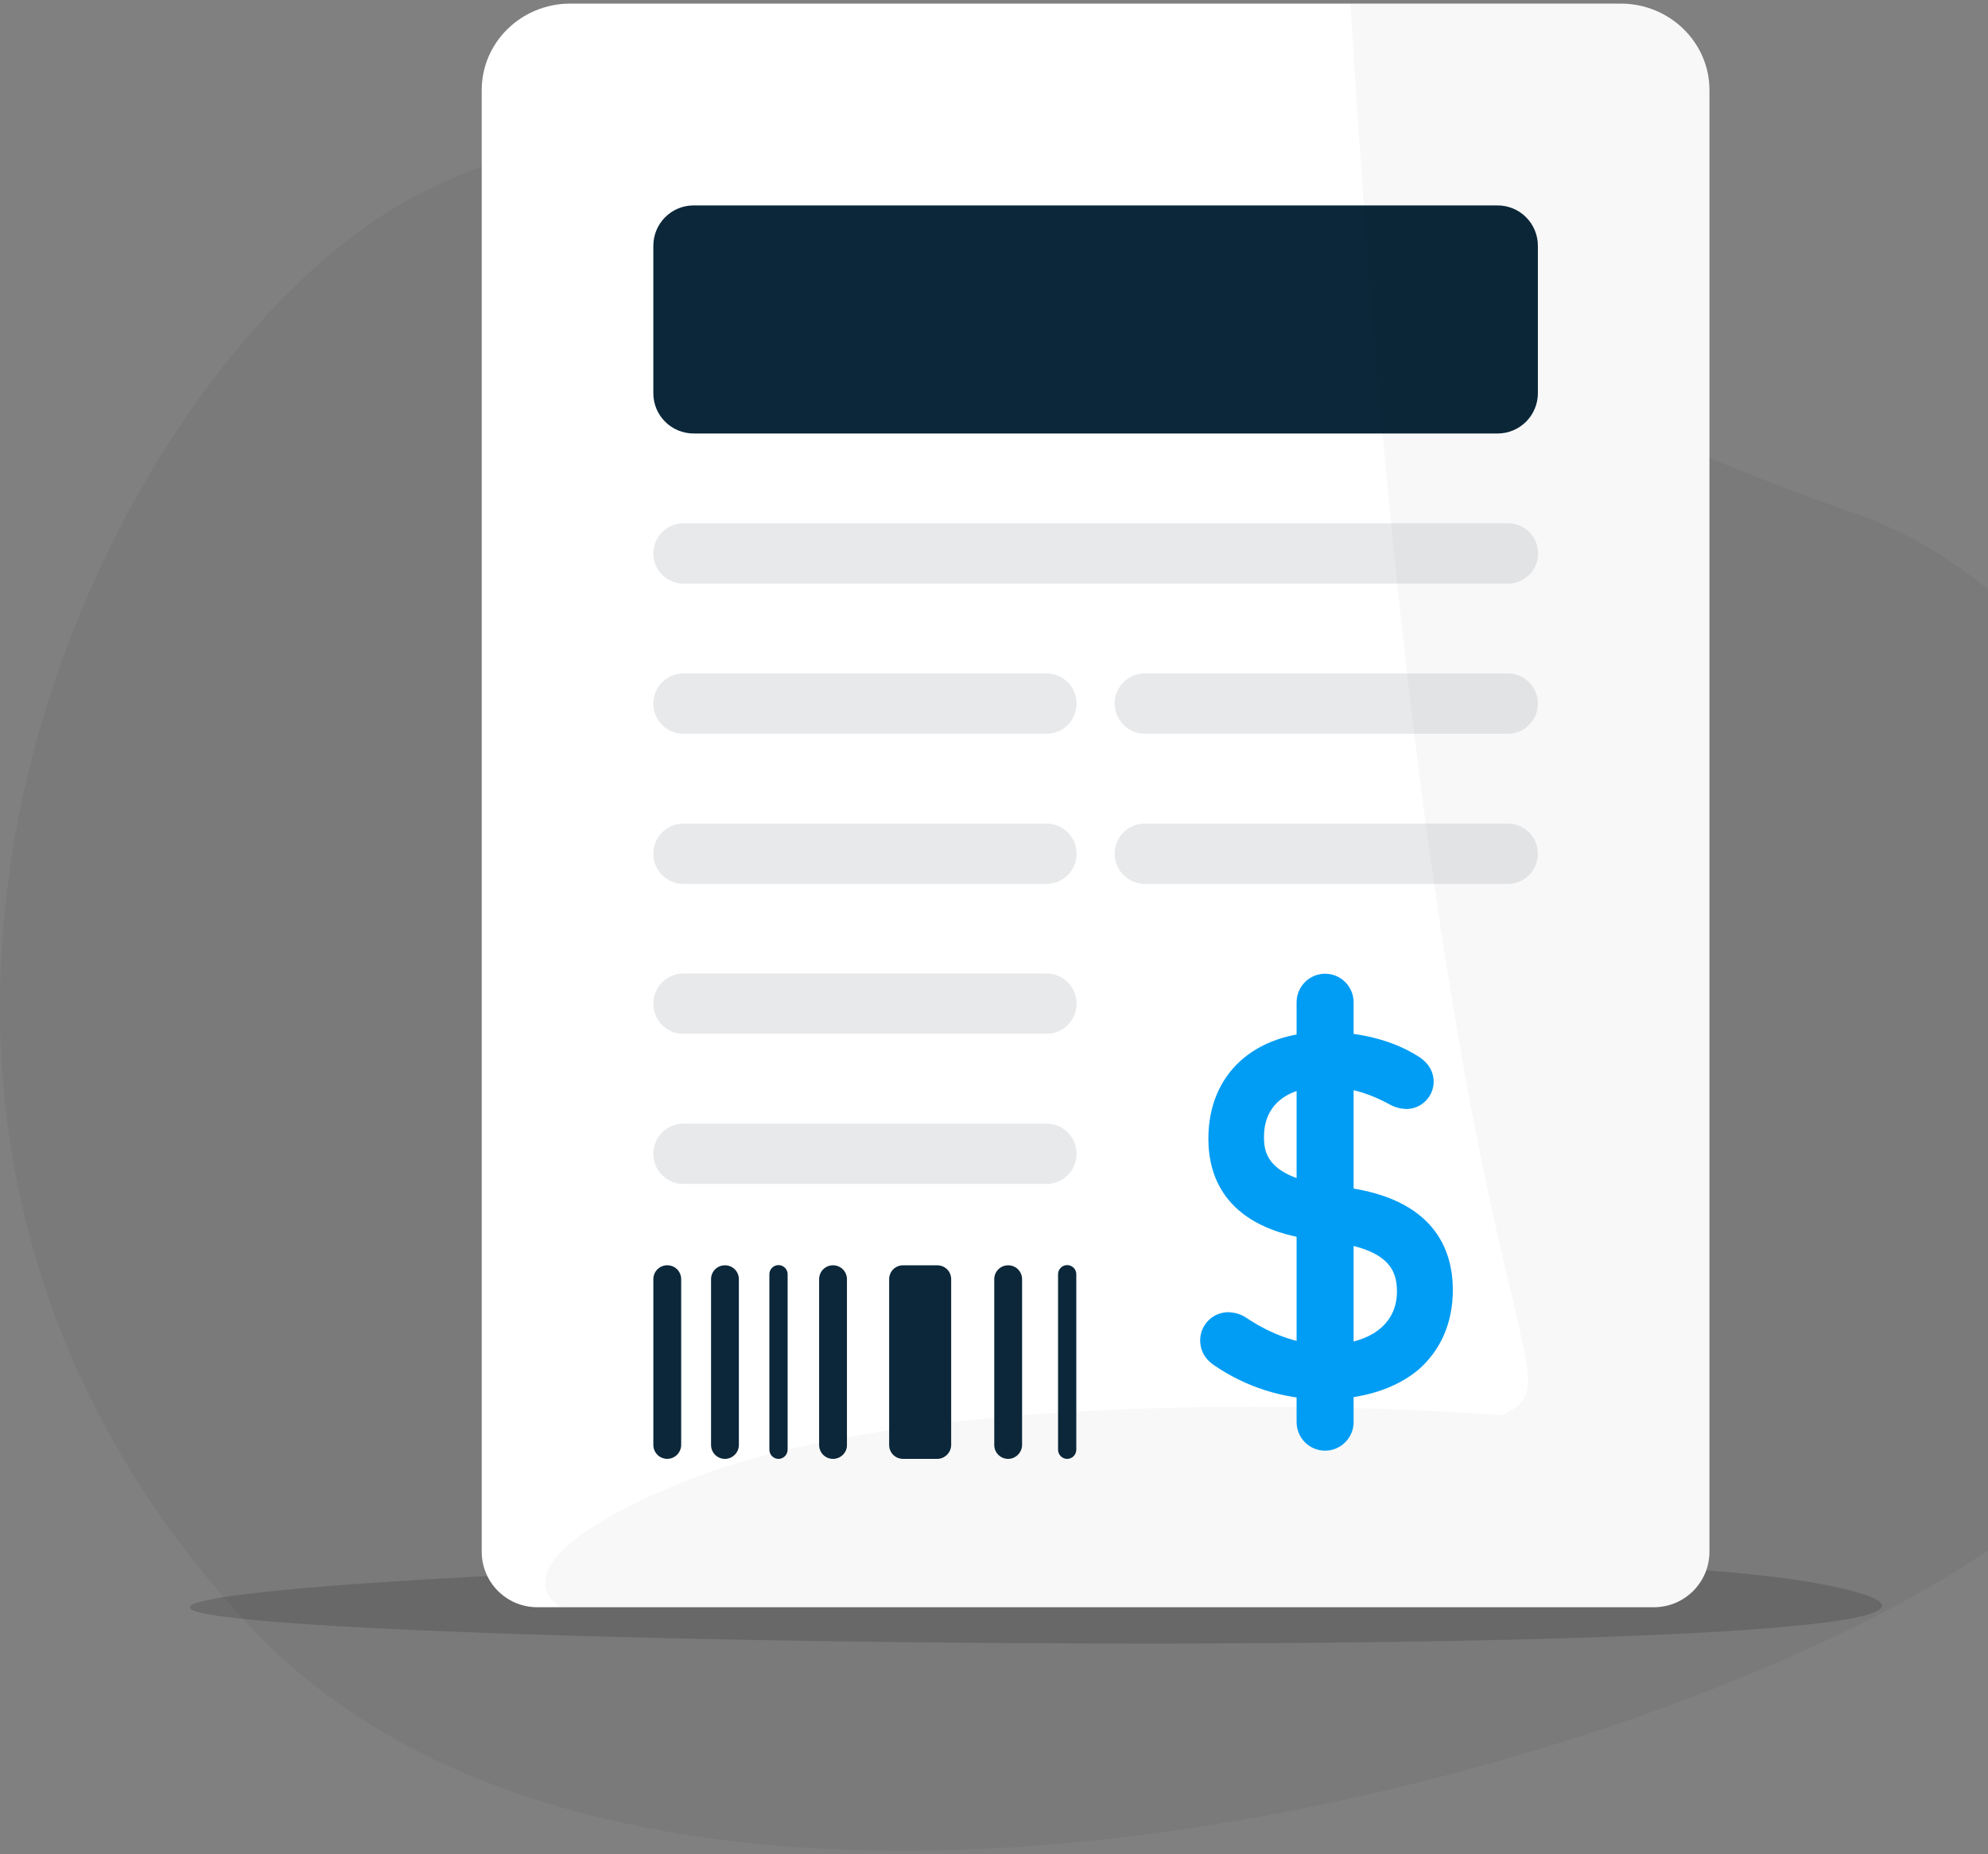 <svg width="179" height="167" viewBox="0 0 179 167" fill="none" xmlns="http://www.w3.org/2000/svg">
<rect x="0" y="0" width="179" height="167" fill="#808080" stroke="none"/>
<g style="mix-blend-mode:multiply" opacity="0.05">
<path d="M37.887 17.399C77.828 -2.76 124.274 31.505 166.701 46.121C199.361 57.366 211.186 112.125 183.614 136.105C159.206 157.342 60.353 187.181 22.411 146.371C-23.161 97.353 10.47 31.212 37.887 17.399Z" fill="black"/>
</g>
<path opacity="0.15" d="M164.304 142.722C200.345 149.9 36.292 148.74 18.593 145.356C1.475 142.069 136.831 137.26 164.304 142.722Z" fill="black"/>
<path d="M145.932 0.324H51.36C46.941 0.324 43.373 3.806 43.373 8.118V139.747C43.373 142.508 45.612 144.747 48.373 144.747H148.919C151.68 144.747 153.919 142.508 153.919 139.747V8.118C153.919 3.806 150.331 0.324 145.932 0.324Z" fill="white"/>
<path d="M62.46 39.041H134.838C136.85 39.041 138.472 37.415 138.472 35.398V22.143C138.472 20.126 136.85 18.5 134.838 18.5H62.46C60.448 18.5 58.826 20.126 58.826 22.143V35.418C58.826 37.415 60.448 39.041 62.46 39.041Z" fill="#0B2739"/>
<path d="M61.536 52.561H135.782C137.281 52.561 138.492 51.347 138.492 49.845C138.492 48.342 137.281 47.128 135.782 47.128H61.536C60.038 47.128 58.826 48.342 58.826 49.845C58.826 51.347 60.038 52.561 61.536 52.561Z" fill="#E7E9EB"/>
<path d="M61.536 66.083H94.224C95.723 66.083 96.935 64.869 96.935 63.366C96.935 61.864 95.723 60.649 94.224 60.649H61.536C60.038 60.649 58.826 61.864 58.826 63.366C58.826 64.869 60.038 66.083 61.536 66.083Z" fill="#E7E9EB"/>
<path d="M61.536 79.606H94.224C95.723 79.606 96.935 78.391 96.935 76.889C96.935 75.387 95.723 74.172 94.224 74.172H61.536C60.038 74.172 58.826 75.387 58.826 76.889C58.826 78.391 60.038 79.606 61.536 79.606Z" fill="#E7E9EB"/>
<path d="M61.536 93.106H94.224C95.723 93.106 96.935 91.892 96.935 90.389C96.935 88.887 95.723 87.672 94.224 87.672H61.536C60.038 87.672 58.826 88.887 58.826 90.389C58.826 91.892 60.038 93.106 61.536 93.106Z" fill="#E7E9EB"/>
<path d="M103.074 66.083H135.761C137.26 66.083 138.472 64.869 138.472 63.366C138.472 61.864 137.26 60.649 135.761 60.649H103.074C101.575 60.649 100.363 61.864 100.363 63.366C100.384 64.869 101.595 66.083 103.074 66.083Z" fill="#E7E9EB"/>
<path d="M103.074 79.606H135.761C137.26 79.606 138.472 78.391 138.472 76.889C138.472 75.387 137.26 74.172 135.761 74.172H103.074C101.575 74.172 100.363 75.387 100.363 76.889C100.384 78.391 101.595 79.606 103.074 79.606Z" fill="#E7E9EB"/>
<path d="M61.536 106.629H94.224C95.723 106.629 96.935 105.414 96.935 103.912C96.935 102.41 95.723 101.195 94.224 101.195H61.536C60.038 101.195 58.826 102.41 58.826 103.912C58.826 105.414 60.038 106.629 61.536 106.629Z" fill="#E7E9EB"/>
<path opacity="0.03" d="M148.92 144.747C151.681 144.747 153.92 142.508 153.92 139.747V8.256C153.92 3.885 150.433 0.324 146.135 0.324H121.585C129.045 122.276 143.094 123.561 135.289 127.458C135.289 127.458 85.014 123.443 60.565 133.848C43.516 141.088 50.508 144.747 50.508 144.747H148.92Z" fill="black"/>
<path d="M109.968 121.859C109.516 121.55 109.311 121.2 109.311 120.685C109.331 120.006 109.885 119.451 110.563 119.451C110.892 119.471 111.22 119.574 111.487 119.759C113.438 121.077 116.189 122.373 119.371 122.373C124.135 122.373 127.051 119.924 127.051 116.302C127.051 113.338 125.388 111.239 119.946 110.539L118.55 110.374C112.76 109.613 110.07 106.834 110.07 102.512C110.07 97.346 113.725 94.177 119.351 94.177C122.492 94.177 125.141 95.021 126.969 96.132C127.523 96.482 127.81 96.914 127.81 97.346C127.81 98.005 127.297 98.519 126.661 98.519H126.64C126.332 98.499 126.045 98.416 125.778 98.272C123.765 97.182 121.692 96.523 119.289 96.523C114.978 96.523 112.575 98.931 112.575 102.286C112.575 105.352 114.444 107.308 119.556 107.966L120.911 108.131C126.784 108.872 129.597 111.671 129.597 116.116C129.597 121.138 126.024 124.719 119.146 124.719C115.819 124.719 112.657 123.711 109.968 121.859Z" fill="#019DF4"/>
<path d="M119.088 126.037C115.577 125.996 112.148 124.925 109.253 122.908C108.453 122.353 108.062 121.591 108.062 120.686C108.083 119.286 109.212 118.175 110.609 118.175C111.183 118.195 111.758 118.36 112.231 118.689C114.612 120.274 117.035 121.097 119.396 121.097C123.339 121.097 125.782 119.265 125.782 116.322C125.782 114.388 125.043 112.494 119.807 111.836L118.411 111.671C110.465 110.642 108.802 106.135 108.802 102.553C108.802 96.708 112.949 92.942 119.355 92.942C122.456 92.942 125.413 93.703 127.651 95.103C128.903 95.864 129.088 96.873 129.088 97.408C129.088 98.766 127.979 99.878 126.624 99.878C126.111 99.857 125.618 99.734 125.166 99.487L125.125 99.466C123.133 98.375 121.265 97.881 119.253 97.881C115.865 97.881 113.812 99.549 113.812 102.348C113.812 103.521 113.812 106.011 119.684 106.752L121.039 106.917C129.108 107.946 130.813 112.515 130.813 116.178C130.813 119.101 129.745 121.571 127.733 123.341C125.679 125.069 122.682 126.037 119.088 126.037ZM110.711 120.83C111.45 121.344 112.21 121.776 113.031 122.147C112.272 121.776 111.512 121.344 110.793 120.85C110.752 120.809 110.691 120.809 110.65 120.788C110.67 120.768 110.67 120.788 110.711 120.83ZM122.189 109.654C124.94 110.313 126.747 111.506 127.651 113.235C126.521 110.868 124.016 110.024 122.189 109.654ZM111.676 104.756C112.374 106.793 114.14 108.131 116.994 108.79C114.202 108.069 112.436 106.752 111.676 104.756Z" fill="#019DF4"/>
<path d="M119.313 130.648C117.896 130.648 116.746 129.495 116.746 128.075V90.267C116.746 88.847 117.896 87.694 119.313 87.694C120.729 87.694 121.879 88.847 121.879 90.267V128.095C121.879 129.474 120.729 130.648 119.313 130.648Z" fill="#019DF4"/>
<path d="M60.081 131.383C59.383 131.383 58.828 130.827 58.828 130.127V115.206C58.828 114.506 59.383 113.95 60.081 113.95C60.779 113.95 61.333 114.506 61.333 115.206V130.127C61.333 130.806 60.779 131.383 60.081 131.383Z" fill="#0B2739"/>
<path d="M65.276 131.386C64.578 131.386 64.023 130.83 64.023 130.13V115.209C64.023 114.509 64.578 113.953 65.276 113.953C65.974 113.953 66.528 114.509 66.528 115.209V130.13C66.528 130.809 65.974 131.386 65.276 131.386Z" fill="#0B2739"/>
<path d="M75.006 131.386C74.308 131.386 73.754 130.83 73.754 130.13V115.209C73.754 114.509 74.308 113.953 75.006 113.953C75.704 113.953 76.259 114.509 76.259 115.209V130.13C76.279 130.809 75.704 131.386 75.006 131.386Z" fill="#0B2739"/>
<path d="M84.391 131.386H81.311C80.613 131.386 80.059 130.83 80.059 130.13V115.209C80.059 114.509 80.613 113.953 81.311 113.953H84.391C85.089 113.953 85.644 114.509 85.644 115.209V130.13C85.644 130.809 85.069 131.386 84.391 131.386Z" fill="#0B2739"/>
<path d="M90.776 131.386C90.078 131.386 89.523 130.83 89.523 130.13V115.209C89.523 114.509 90.078 113.953 90.776 113.953C91.474 113.953 92.028 114.509 92.028 115.209V130.13C92.028 130.809 91.454 131.386 90.776 131.386Z" fill="#0B2739"/>
<path d="M96.089 131.387C95.637 131.387 95.268 131.016 95.268 130.563V114.757C95.268 114.304 95.637 113.934 96.089 113.934C96.541 113.934 96.91 114.304 96.91 114.757V130.543C96.91 131.016 96.541 131.387 96.089 131.387Z" fill="#0B2739"/>
<path d="M70.097 131.387C69.645 131.387 69.275 131.016 69.275 130.563V114.757C69.275 114.304 69.645 113.934 70.097 113.934C70.548 113.934 70.918 114.304 70.918 114.757V130.543C70.918 131.016 70.548 131.387 70.097 131.387Z" fill="#0B2739"/>
</svg>
